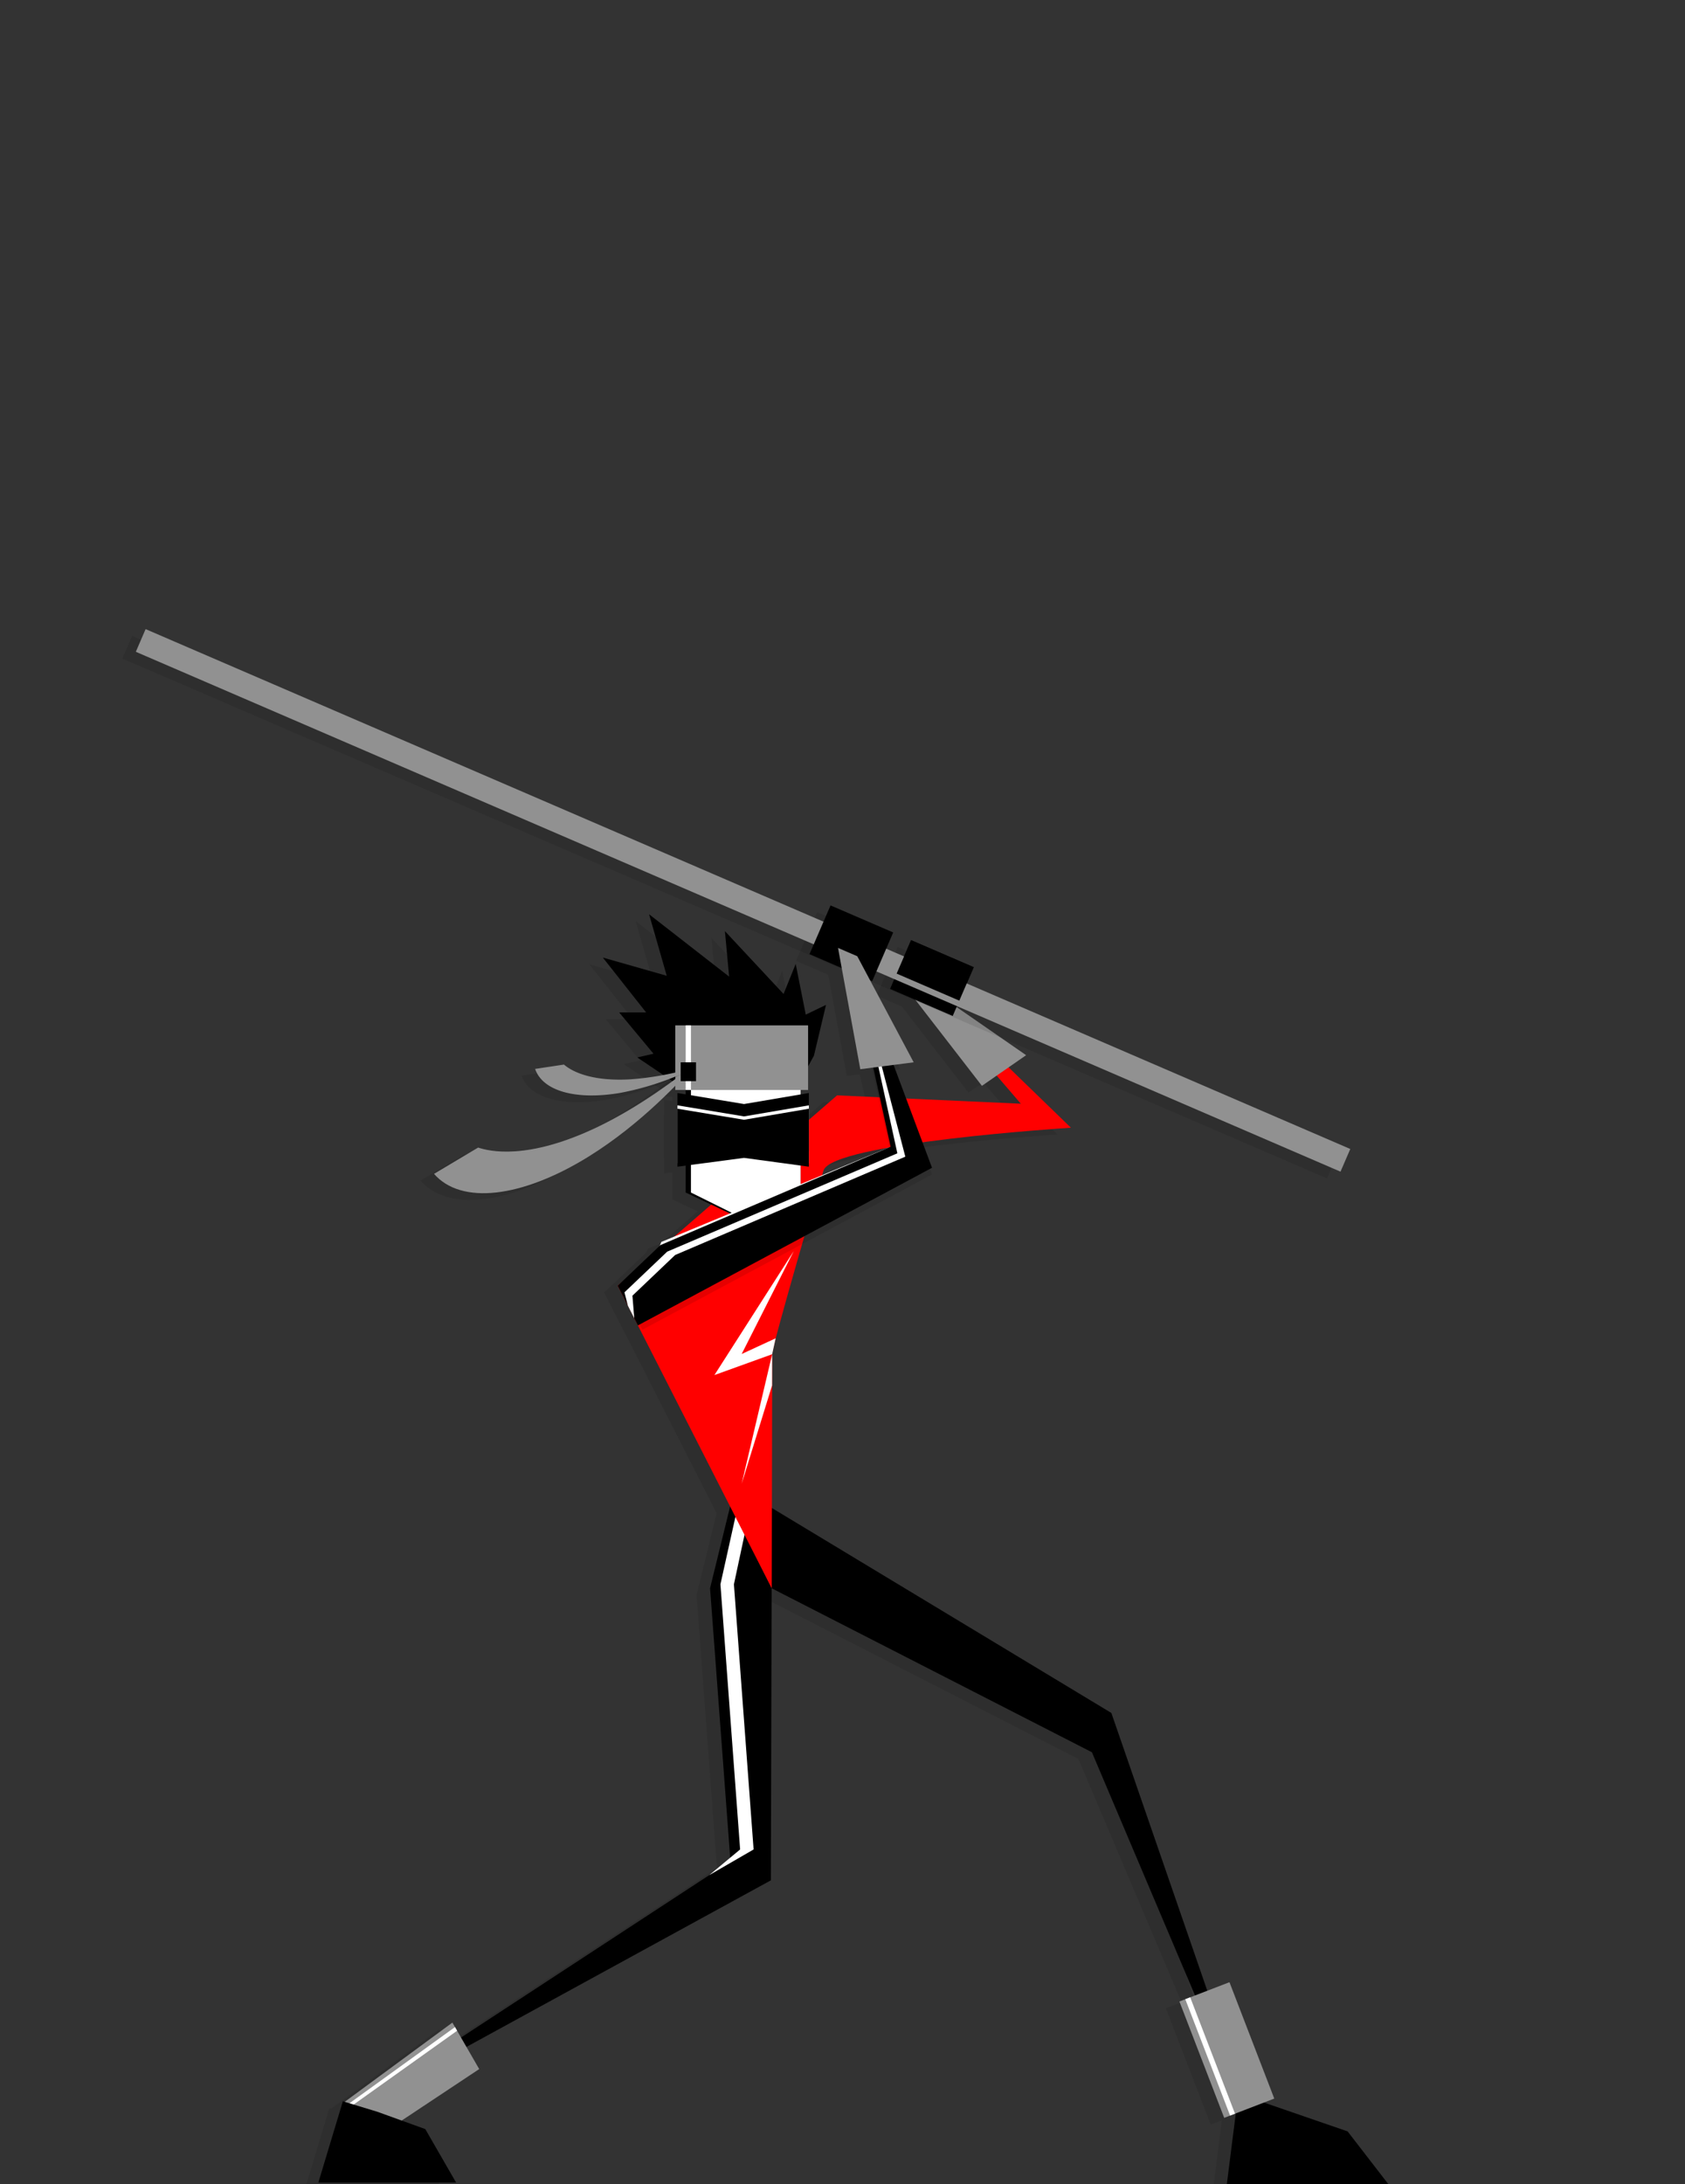 <svg id="Layer_8" data-name="Layer 8" xmlns="http://www.w3.org/2000/svg" viewBox="0 0 500 648"><rect x="0" y="0" width="500" height="648" fill="#333333" stroke="none"/><title>sidekick</title><g style="opacity:0.1"><polyline points="223.62 448.57 325.78 510.24 372.87 646.57 320.01 521.9 224.97 473.24"/><polyline points="212.75 448.57 206.7 473.24 212.75 554.24 98.62 628.91 224.75 559.9 224.97 473.24"/><path d="M313.78,336.6l-52.13-50.52,37.27,43.4L244.39,327,179.3,383.48,225,473.24l.15-69.42c-.39-1.48,15.2-54.49,15.2-54.49C242.78,341.07,313.78,336.6,313.78,336.6Z"/><polygon points="300.49 315.08 271.19 294.79 264.98 295.23 287.37 324.17 300.49 315.08"/><polygon points="211.11 278.27 212.36 291.77 188.61 273.27 193.85 291.52 174.88 286.11 187.73 302.39 179.73 302.39 189.92 314.64 185.11 315.75 201.86 327.02 235.86 318.27 237.52 315.22 241.11 300.15 235.1 303.04 232.11 288.02 228.51 296.92 211.11 278.27"/><polygon points="233.56 355.83 216.52 363.9 199.47 355.83 199.47 303.24 233.56 303.24 233.56 355.83"/><polygon points="233.56 355.83 217.3 363.9 201.03 355.83 201.03 307.24 233.56 307.24 233.56 355.83"/><rect x="262.43" y="284.31" width="20.25" height="15.75" transform="translate(138.04 -84.06) rotate(23.34)"/><rect x="238.53" y="274" width="20.25" height="15.75" transform="translate(132 -75.44) rotate(23.34)"/><rect x="196.38" y="306.24" width="39.41" height="19.15"/><polygon points="360.02 649.26 408.14 649.26 395.88 633.39 363.44 622.21 360.02 649.26"/><rect x="341.52" y="602.27" width="37" height="15.92" transform="translate(800.14 55) rotate(68.94)"/><polygon points="107.2 636.48 138.2 615.9 130.24 602.11 98.08 625.78 107.2 636.48"/><polygon points="192.24 370.49 260.28 342.24 236.62 354.91 191.14 373.21 192.24 370.49"/><polygon points="191.98 371.42 260.28 342.24 246.2 277.96 272.56 348.48 185.29 395.25 179.3 383.48 191.98 371.42"/><polygon points="236.02 343.49 216.78 340.89 197.02 343.49 197.02 326.3 216.78 329.57 236.02 326.3 236.02 343.49"/><polygon points="236.02 348.16 216.78 345.55 197.02 348.16 197.02 330.96 216.78 334.24 236.02 330.96 236.02 348.16"/><polygon points="267.12 317.19 250.39 285.72 244.67 283.25 251.28 319.24 267.12 317.19"/><polygon points="90.47 649.57 131.34 649.57 122.2 633.71 107.92 628.55 97.74 625.46 90.47 649.57"/></g><polyline points="227.62 446.57 329.78 508.24 376.87 644.57 324.01 519.9 228.97 471.24"/><polyline points="216.75 446.57 210.7 471.24 216.75 552.24 102.62 626.91 228.75 557.9 228.97 471.24"/><polyline points="223.62 548.74 217.78 470.07 220.95 455.24 218.27 449.84 213.78 470.07 219.62 548.74 210.45 556.36" style="fill:#fff"/><path d="M317.78,334.6l-52.13-50.52,37.27,43.4L248.39,325,183.3,381.48,229,471.24l.15-69.42c-.39-1.48,15.2-54.49,15.2-54.49C246.78,339.07,317.78,334.6,317.78,334.6Z" style="fill:red"/><polygon points="235.53 371.21 211.99 407.99 229.12 401.81 220.08 440.24 229.1 411.07 229.12 401.81 230.16 397.08 220.08 401.74 235.53 371.21" style="fill:#fff"/><polygon points="304.49 313.08 275.19 292.79 268.98 293.23 291.37 322.17 304.49 313.08" style="fill:#919191"/><polygon points="215.11 276.27 216.36 289.77 192.61 271.27 197.85 289.52 178.88 284.11 191.73 300.39 183.73 300.39 193.92 312.64 189.11 313.75 205.86 325.02 239.86 316.27 241.52 313.22 245.11 298.15 239.1 301.04 236.11 286.02 232.51 294.92 215.11 276.27"/><polygon points="237.56 353.83 220.52 361.9 203.47 353.83 203.47 301.24 237.56 301.24 237.56 353.83"/><polygon points="237.56 353.83 221.3 361.9 205.03 353.83 205.03 305.24 237.56 305.24 237.56 353.83" style="fill:#fff"/><rect x="266.43" y="282.31" width="20.25" height="15.75" transform="translate(137.57 -85.81) rotate(23.34)"/><rect x="200.38" y="304.24" width="39.41" height="19.15" style="fill:#919191"/><polygon points="364.02 648.26 412.14 648.26 399.88 632.39 367.44 621.21 364.02 648.26"/><rect x="345.52" y="600.27" width="37" height="15.92" transform="translate(800.84 49.98) rotate(68.94)" style="fill:#919191"/><rect x="340.57" y="609.35" width="37" height="1.56" transform="translate(799.44 55.82) rotate(68.94)" style="fill:#fff"/><polygon points="111.2 634.48 142.2 613.9 134.24 600.11 102.08 623.78 111.2 634.48" style="fill:#919191"/><polygon points="103.62 625.37 135.64 602.53 135.01 601.44 102.67 624.79 103.62 625.37" style="fill:#fff"/><polygon points="196.24 368.49 264.28 340.24 240.62 352.91 195.14 371.21 196.24 368.49" style="fill:#fff"/><polygon points="195.98 371.42 264.28 342.24 250.2 277.96 276.56 348.48 190.66 394.51 183.99 382.83 195.98 371.42" style="opacity:0.1"/><polygon points="195.98 369.42 264.28 340.24 250.2 275.96 276.56 346.48 189.29 393.25 183.3 381.48 195.98 369.42"/><polygon points="240.02 341.49 220.78 338.89 201.02 341.49 201.02 324.3 220.78 327.57 240.02 324.3 240.02 341.49"/><polygon points="240.02 345.16 220.78 342.55 201.02 345.16 201.02 327.96 220.78 331.24 240.02 327.96 240.02 345.16" style="fill:#fff"/><polygon points="240.02 346.16 220.78 343.55 201.02 346.16 201.02 328.96 220.78 332.24 240.02 328.96 240.02 346.16"/><polygon points="187.66 384.44 200.33 372.37 268.64 343.19 255.25 291.86 254.46 288.25 266.28 342.19 197.98 371.37 185.3 383.44 186.31 387.4 188.21 391.13 187.66 384.44" style="fill:#fff"/><rect x="203.47" y="304.24" width="1.56" height="19.15" style="fill:#fff"/><polygon points="94.47 647.57 135.34 647.57 126.2 631.71 111.92 626.55 101.74 623.46 94.47 647.57"/><g id="staff"><rect x="21.85" y="265.48" width="389.33" height="7.33" transform="translate(124.33 -63.75) rotate(23.34)" style="opacity:0.1"/><rect x="25.85" y="263.48" width="389.33" height="7.33" transform="translate(123.86 -65.5) rotate(23.34)" style="fill:#919191"/></g><rect x="267.41" y="282.51" width="20.25" height="10.81" transform="translate(136.75 -86.39) rotate(23.34)"/><rect x="242.53" y="272" width="20.25" height="15.75" transform="translate(131.53 -77.19) rotate(23.34)"/><polygon points="271.12 315.19 254.39 283.72 248.67 281.25 255.28 317.24 271.12 315.19" style="fill:#919191"/><g id="sidekick-tassle"><path d="M202.84,317.19c-4.54,5.2-16.46,18.21-32.11,27.93-20,12.41-37.92,14.37-45.94,5.17l7.53-4.49,5.56-3.31c3.28,1.08,14.47,3.87,35.21-6C185.88,330.36,196.86,322,202.84,317.19Z" style="opacity:0.1"/><path d="M202.8,318.49A84.84,84.84,0,0,1,180,326.27c-13.15,2.23-23-.58-25.21-7.12l4.92-.74,3.63-.55c1.49,1.27,6.76,5.13,19.77,4.38A87.79,87.79,0,0,0,202.8,318.49Z" style="opacity:0.1"/><path d="M206.84,315.19c-4.54,5.2-16.46,18.21-32.11,27.93-20,12.41-37.92,14.37-45.94,5.17l7.53-4.49,5.56-3.31c3.28,1.08,14.47,3.87,35.21-6C189.88,328.36,200.86,320,206.84,315.19Z" style="fill:#919191"/><path d="M206.8,316.49A84.84,84.84,0,0,1,184,324.27c-13.15,2.23-23-.58-25.21-7.12l4.92-.74,3.63-.55c1.49,1.27,6.76,5.13,19.77,4.38A87.79,87.79,0,0,0,206.8,316.49Z" style="fill:#919191"/></g><rect x="201.98" y="315.19" width="4.55" height="5.59"/></svg>